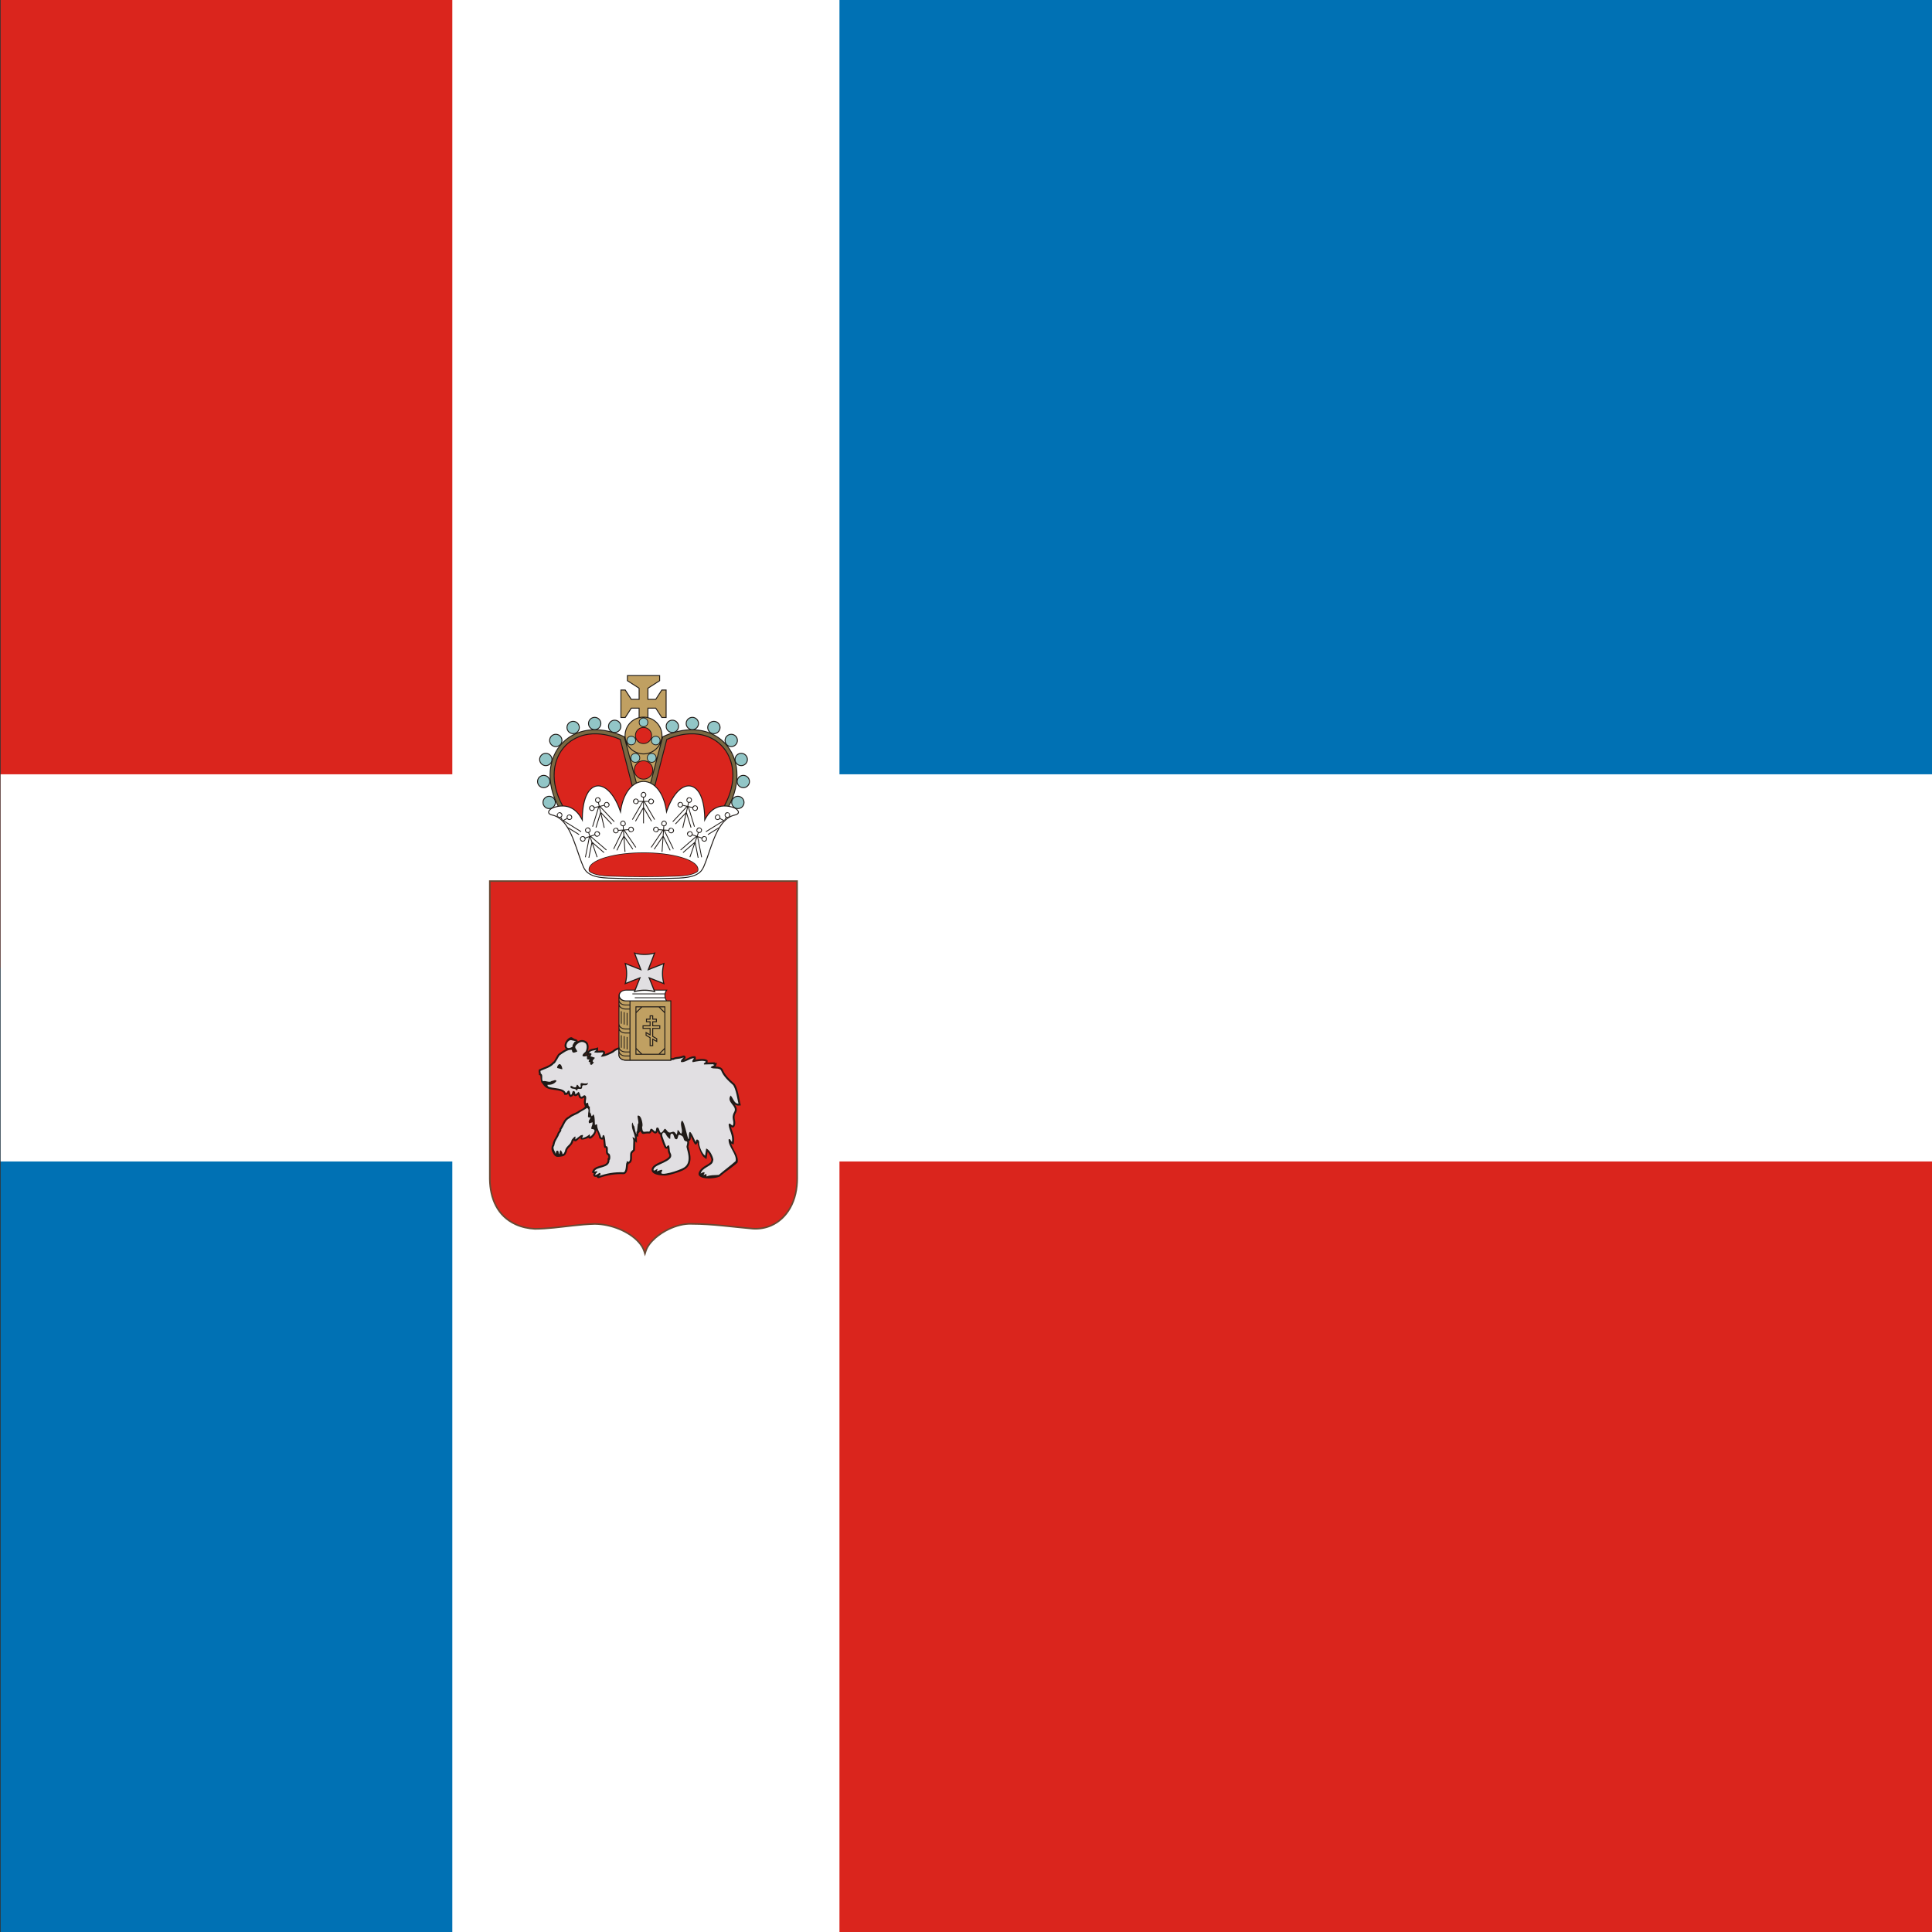 <svg id="flag-icons-ru-per" class="fi fi-ru-per" viewBox="0 0 512 512" xmlns="http://www.w3.org/2000/svg" width="512" height="512" style="clip-rule:evenodd;fill-rule:evenodd;image-rendering:optimizeQuality;shape-rendering:geometricPrecision;text-rendering:geometricPrecision" version="1.1">
  <rect x="0" y="0" width="512" height="512" fill="#333333" stroke="none"/>
  <defs id="defs130023">
    <clipPath id="clipPath157070" clipPathUnits="userSpaceOnUse">
      <path id="rect157072" d="M346.789-301.51h1656.189v1656.189H346.789Z" class="fil0" style="clip-rule:evenodd;fill-rule:evenodd;stroke-width:1;image-rendering:optimizeQuality;shape-rendering:geometricPrecision;text-rendering:geometricPrecision"/>
    </clipPath>
    <clipPath id="clipPath157074" clipPathUnits="userSpaceOnUse">
      <path id="rect157076" d="M450 0h2700v2700H450Z" class="fil0" style="clip-rule:evenodd;fill-rule:evenodd;stroke-width:1;image-rendering:optimizeQuality;shape-rendering:geometricPrecision;text-rendering:geometricPrecision"/>
    </clipPath>
    <clipPath id="clipPath157078" clipPathUnits="userSpaceOnUse">
      <path id="rect157080" d="M450 0h2700v2700H450Z" class="fil0" style="clip-rule:evenodd;fill-rule:evenodd;stroke-width:1;image-rendering:optimizeQuality;shape-rendering:geometricPrecision;text-rendering:geometricPrecision"/>
    </clipPath>
    <clipPath id="clipPath157082" clipPathUnits="userSpaceOnUse">
      <path id="rect157084" d="M450 0h2700v2700H450Z" class="fil0" style="clip-rule:evenodd;fill-rule:evenodd;stroke-width:1;image-rendering:optimizeQuality;shape-rendering:geometricPrecision;text-rendering:geometricPrecision"/>
    </clipPath>
    <clipPath id="clipPath157086" clipPathUnits="userSpaceOnUse">
      <path id="rect157088" d="M450 0h2700v2700H450Z" class="fil0" style="clip-rule:evenodd;fill-rule:evenodd;stroke-width:1;image-rendering:optimizeQuality;shape-rendering:geometricPrecision;text-rendering:geometricPrecision"/>
    </clipPath>
    <clipPath id="clipPath157090" clipPathUnits="userSpaceOnUse">
      <path id="rect157092" d="M450 0h2700v2700H450Z" class="fil0" style="clip-rule:evenodd;fill-rule:evenodd;stroke-width:1;image-rendering:optimizeQuality;shape-rendering:geometricPrecision;text-rendering:geometricPrecision"/>
    </clipPath>
    <clipPath id="clipPath157094" clipPathUnits="userSpaceOnUse">
      <path id="rect157096" d="M450 0h2700v2700H450Z" class="fil0" style="clip-rule:evenodd;fill-rule:evenodd;stroke-width:1;image-rendering:optimizeQuality;shape-rendering:geometricPrecision;text-rendering:geometricPrecision"/>
    </clipPath>
    <style id="style130021" type="text/css">
      .fil3{fill:#1f1a17}.fil5{fill:#c0a062}.fil2{fill:#da251d}.fil0{fill:#fff}.fil11{fill:#0071b4}.fil10{fill:#92c6c7}.fil4{fill:#e1dfe2}.fil9{fill:#1f1a17;fill-rule:nonzero}.fil7,.fil8{fill:#92c6c7}
    </style>
  </defs>
  <path id="rect130027" d="M0 0h1350v1350H0Z" class="fil2" clip-path="url(#clipPath157094)" style="stroke-width:5.273" transform="translate(-85.333)scale(.19)"/>
  <path id="rect130029" d="M1350 1350h2700v1350H1350Z" class="fil2" clip-path="url(#clipPath157090)" style="stroke-width:5.273" transform="translate(-85.333)scale(.19)"/>
  <path id="rect130031" d="M1350 0h2700v1350H1350Z" class="fil11" clip-path="url(#clipPath157086)" style="stroke-width:5.273" transform="translate(-85.333)scale(.19)"/>
  <path id="rect130033" d="M0 1350h1350v1350H0Z" class="fil11" clip-path="url(#clipPath157082)" style="stroke-width:5.273" transform="translate(-85.333)scale(.19)"/>
  <path id="rect130025" d="M1080 0h540v2700h-540z" class="fil0" clip-path="url(#clipPath157078)" style="stroke-width:5.273" transform="translate(-85.333)scale(.19)"/>
  <path id="rect136503" d="M0 1080h4050v540H0Z" class="fil0" clip-path="url(#clipPath157074)" style="clip-rule:evenodd;fill-rule:evenodd;stroke-width:5.273;image-rendering:optimizeQuality;shape-rendering:geometricPrecision;text-rendering:geometricPrecision" transform="translate(-85.333)scale(.19)"/>
  <g id="g130714" clip-path="url(#clipPath157070)" style="stroke-width:3.235" transform="translate(-107.208 93.211)scale(.309)">
    <path id="path130035" d="M857.203 748.72c-6.347.145-12.687.745-18.994 1.437-10.748 1.18-21.656 2.735-32.478 2.771h-.073c-5.717-.283-11.418-1.503-16.642-3.869-16.078-7.28-22.408-22.647-22.659-39.497V453.33h264.872l.118 255.523c.021 9.03-1.79 18.205-6.33 26.099-3.827 6.654-9.422 12.033-16.51 15.117-4.997 2.174-10.471 3.054-15.917 2.7-17.391-1.477-34.76-4.11-52.245-4.112h-.036l-.035-.002c-6.534-.345-13.566 1.674-19.42 4.458-7.453 3.544-16.89 10.41-19.477 18.625l-1.287 4.085-1.276-4.089c-1.722-5.513-6.514-10.145-11.152-13.355-5.933-4.105-13.08-6.999-20.131-8.488-3.391-.716-6.861-1.13-10.328-1.17z" style="fill:#684833;stroke-width:3.235"/>
    <path id="path130037" d="M767.7 454.668h262.186l.118 254.187c.063 27.413-16.948 43.905-37.307 42.579-17.478-1.484-34.876-4.114-52.353-4.115-15.635-.827-36.256 11.338-40.25 24.016-3.977-12.741-24.117-23.748-42.9-23.954-17.156.39-35.136 4.152-51.468 4.209-19.218-.951-37.589-12.718-38.026-42.033z" class="fil2" style="stroke-width:3.235"/>
    <path id="path130039" d="M932.498 603.804c.754-.334 1.625-.304 2.173.506.535.787.25 1.639-.342 2.213q-.202.193-.408.381-.226.212-.445.433c1.134-.398 2.427-1.026 2.851-1.224 1.69-.791 3.993-1.933 5.883-1.864l1.116.042.353 1.055c.244.728-.07 1.315-.464 1.869 3.252-.612 7.44-1.102 9.742.045l.89.444v.993q0 .47-.158.897l6.392-.163-.174.522h1.879c-.32 1.098-.423 2.415-1.349 3.172l.117.004c2.376.058 4.762.203 6.18 2.416l.084.132.058.148c1.888 4.816 6.11 8.58 9.903 11.933l.146.13.111.161c2.73 3.95 3.715 11.718 4.844 16.478l.438 1.85-1.902.123a4.94 4.94 0 0 1-2.698-.573 5.4 5.4 0 0 1-.874-.588c1.673 2.263 2.882 4.596 1.204 7.47-.765 1.31-1.207 2.604-1.113 4.13.079 1.285.485 2.527.583 3.818.09 1.194-.08 2.293-.578 3.388a1.92 1.92 0 0 1-1.164 1.061c-.758.245-1.393-.008-1.958-.41.336 1.328.81 2.605 1.273 3.927 1.098 3.137 1.708 5.757 1.27 9.119l-.27 2.075-1.941-.796-.23-.093c.52 1.632 1.346 3.257 1.988 4.556 1.609 3.254 4.586 7.685 3.65 11.415l-.12.477-.364.328c-4.495 4.031-10.034 7.407-14.568 11.393-3.203 1.909-15.675 3.163-18.131-.886-.861-1.418.156-3.693 2.208-5.695.896-.872 1.947-1.6 2.996-2.257 1.193-.747 4.519-2.477 5.074-3.732.163-.369.462-1.335.471-1.745-.272-1.598-1.7-4.88-3.319-6.718l-.955 6.313-2.17-1.668c-2.59-1.992-4.823-9.327-5.608-12.87-1.224 4.27-2.889.727-3.715-1.066-.424-.92-.836-1.847-1.27-2.763a47 47 0 0 0-.69-1.402v.235c0 1.319.142 3.714-1.656 3.967.442.933.236 2.167.03 3.135-.115.535-.327 1.185-.425 1.731l.936 3.748c1.395 5.586 1.698 11.876-3.729 15.456-2.393 1.579-6.492 2.945-9.244 3.786-2.33.713-4.83 1.379-7.245 1.72-2.353.132-11.644.035-12.233-4.514l-.01-.082-.003-.082c-.11-4.216 6.343-6.181 9.462-7.725 1.492-.738 5.178-2.477 5.687-4.208a1.8 1.8 0 0 0 .045-.803 1.6 1.6 0 0 0-.079-.293c-.15-.406-.381-.814-.554-1.217a8.2 8.2 0 0 1-.612-2.309c-.045-.374-.095-1.23-.171-2.02-.146.11-.327.203-.56.265-.93.252-1.673-.319-2.101-1.065a11 11 0 0 1-.515-1.067c-.457-1.054-.862-2.148-1.257-3.228-.54-1.476-1.022-2.986-1.568-4.452a5.6 5.6 0 0 1-.33-2.315q-.077-.02-.152-.047c-1.308-.444-1.742-1.846-2.121-3.042-.255 1.043-.707 2.152-1.96 2.194a1.54 1.54 0 0 1-.965-.255c-.946-.582-1.475-1.184-2.204-1.813-.417 1.086-.965 2.19-2.4 2.044-.92-.095-1.737-.033-2.649.078-.921.112-2.134.542-3.003.11-.754-.376-1.438-2.508-1.974-1.822l-1.097 1.406h-.332c.016.35.045.719.018.99l-.215 2.148-1.26-.516c.119.659.19 1.349.203 2.091l.055 3.564-1.483-1.268-.25 7.772-2.219 2.216c-.286.72-.3 1.75-.301 2.477-.002 2.152.286 4.982-1.856 6.293-.406.248-.774.361-1.125.378v.88h-.457c-.015.162-.026.315-.037.428-.07.773-.131 1.543-.228 2.313-.277 2.197-1.014 5.468-3.87 5.357-7.128-.277-13.84.865-20.528 3.286-.756.274-1.64.013-2.036-.795a1.6 1.6 0 0 1-.122-.336c-.964.293-1.89.268-2.508-.47-.651-.779-.465-1.692-.02-2.471l-.071-.028-1.524-.583.606-1.512q.246-.61.642-1.134c1.576-2.08 4.656-2.72 7.041-3.408 2.594-.75 5.217-1.535 5.217-4.69v-1.607h.624c.083-.816.002-2.09-.298-2.54l-.617-.038-.445-.64c-1.293-1.851-.392-4.71-.795-5.497a1 1 0 0 0-.182-.034l-1.086-.114-.296-1.049c-.176-.623-.22-1.469-.271-2.12-.075-.942-.14-1.886-.234-2.827a33 33 0 0 0-.171-1.415 2 2 0 0 1-.224.133c-1.057.552-2.04-.035-2.783-.77l-.331-.325-.105-.45c-.327-1.394-.946-3.396-1.542-4.692q-.21-.457-.406-.904l-.477-.744c-.078 1.289-.884 3.277-1.629 4.245a16 16 0 0 1-1.816 1.987c-.821.756-2.019 1.689-3.13.635a1.7 1.7 0 0 1-.316-.4c-1.885 1.25-8.706 3.26-6.101-.74l-3.951 3.463c-.52.396-1.207.502-1.808.213-.349-.168-.577-.387-.723-.639l-.259.315c-.802 4.578-5.192 5.622-5.586 9.102l-.038.33-.166.286c-.466.815-.548 1.552-1.248 2.32-.637.7-1.744 1.36-2.68 1.407-5.31.924-6.07.616-8.478-4.138-.626-1.334-.658-2.945-.372-4.422l.116-.592.431-.336c.144-.279.328-1.473.482-2.014.253-.999.648-1.94 1.12-2.853.911-1.768 2.172-3.487 2.756-5.393l.027-.09.038-.085c.397-.905.949-1.371 1.439-2.141.18-.284.242-.492.196-.83l-.091-.664.41-.532c.713-.925 1.262-1.998 1.78-3.04 1.45-2.91 2.756-5.635 5.832-7.072 1.23-1.138 2.804-1.91 4.313-2.6 1.284-.59 2.95-1.256 4.042-2.144l.065-.052.07-.046c1.451-.947 3.212-1.448 4.464-2.634l1.022-.967-.692-2.208c-.344-1.096-.25-2.253-.098-3.373.05-.368.276-1.68.214-2.296-1.076.763-2.384 1.414-3.583.744-1.063-.594-1.266-1.884-1.703-3.085q-.33.28-.662.527c-.775.575-1.73.97-2.635.358a1.7 1.7 0 0 1-.671-.84c-.356.726-.893 1.292-1.807 1.611l-1.064.372-.716-.87c-.51-.622-.715-1.356-.892-2.11-.531.646-1.205 1.047-2.2 1.047h-1.184l-.353-1.127a2 2 0 0 0-.246-.51c-1.01-1.504-4.33-2.078-5.989-2.342-1.744-.28-3.532-.45-5.258-.806-3.704-.762-5.066-2.243-6.649-4.435l-1.103-1.387c-.973-2.53-.657-5.5-1.115-6.06a.3.3 0 0 0-.078-.04l-1.012-.404v-1.088c0-.308-.112-.685-.172-.99-.11-.56-.142-1.089-.04-1.656l.15-.823.762-.35c3.556-1.63 8.347-2.834 10.982-5.814l.683-.773.273.082c.544-.706 1.324-2.113 1.61-2.616.59-1.042 1.796-3.411 2.686-4.12l.046-.038.05-.033c1.836-1.252 3.991-2.878 6.274-3.908a3.3 3.3 0 0 1-.379-.364c-1.48-1.65-.954-4.308.069-6.048.954-1.622 2.81-3.756 4.763-3.756h.171l.167.035c.497.107 1.852 1.277 3.057 1.595.985.258 2.148.693 2.128 1.93 2.314-1.394 4.948-1.694 7.556.255l.029.022.028.023c2.113 1.735 2.028 5.731.956 8.371a5 5 0 0 1 1.19-1.182c1.858-1.317 3.672-1.133 5.664-1.743l2.086-.64v2.175c0 .253-.004.268-.063.504q-.037.15-.086.277a28 28 0 0 0 1.873-.109c1.28-.11 3.052-.446 3.894.807.483.72.373 1.493.053 2.203.739-.239 1.406-.49 1.727-.617 1.558-.619 3.373-1.422 4.84-2.278 3.245-2.988 6.973-3.507 11.303-3.162 2.68.214 5.778.988 8.4 1.613 3.925.937 7.833 1.97 11.736 3 4.442 1.174 8.885 2.378 13.349 3.464 1.22.298 5.775 1.456 7.048 1.373 1.236-.521 2.318-.839 3.668-.967 1.88-.18 3.003-.414 4.812-1.068zm-82.342-2.15-.15.114c-.218.167-.653.523-1.052.904.292-.057.562-.121.744-.167zm1.327 1.39.066.097q.145.219.236.442l.21-.279c.046-.061.114-.154.19-.26zm3 3.264-.013.044.03-.04z" class="fil3" style="stroke-width:3.235"/>
    <path id="path130041" d="M843.615 598.368c.213 1.478.772 2.769 2.198 2.769.806 0 2.02-1.665 2.29-2.688.262-1 .384-2.368-.172-2.818-.427-.346-1.786.709-1.957-.101-.391-1.852-1.099-1.323-1.746-.568-1.18 1.377-.728 2.61-.613 3.406" class="fil3" style="stroke-width:3.235"/>
    <path id="path130043" d="M921.728 675.18c.318-1.867-.337-4.342 1.247-4.561 2.434-.337 1.551 4.865 4.077 4.81 1.64-.035 1.067-4.176 2.495-3.815 5.981 1.516 1.734 4.765 6.42 5.726 1.127.23-.352 4.154-.25 4.56l1.002 4.011c1.239 4.962 1.678 10.607-3.056 13.73-4.179 2.757-21.8 7.976-19.368 3.933s-3.118-.474-4.077-.747c2.39-4.672-2.514 1.054-2.788-1.06-.077-2.946 5.459-4.706 8.566-6.245 3.963-1.96 7.06-3.762 6.61-6.693-.176-1.145-1.008-1.794-1.238-3.762-.327-2.785-.115-6.558-2.726-3.14-.398.521-3.365-8.349-3.539-8.808-1.029-2.719 1.19-5.127 2.814-2.128 1.93 3.56 3.8 4.25 3.811 4.189m-81.902-83.506c-.687 1.452-2.06 2.394-1.888 4.444-7.698 4.386-5.625-5.728-1.286-5.728 2.382.509 5.916 1.168 3.174 1.284m84.698 15.699c3.686-1.585 3.505-.232 8.589-2.082 1.205-.59-2.84 2.044-2.13 3.774 2.478 1.236 8.09-3.323 11.169-3.21.079.236-2.334 2.582-1.072 3.447 3.156-.708 8.79-1.784 11.157-.604 0 1.264-2.087 1.071-1.533 2.569l8.066-.178c-.195.582.69.472.946.472-.645.965-2.847 1.166-3.254 2.3 2.446 1.81 7.1-.283 8.914 2.549 1.972 5.032 6.153 8.854 10.333 12.55 2.446 3.538 3.576 11.613 4.603 15.938-3.63.235-4.497-4.64-6.705-7-4.192 5.85 6.093 8.886 3.048 14.103-3.166 5.427.48 7.828-1.182 11.48-.562 1.237-2.998-3.538-3.628-.471.63 5.269 3.707 8.571 2.918 14.626-1.34-.55-1.263-3.146-2.918-2.123-.629 6.01 7.405 13 5.977 18.693-3.944 3.539-10.358 8.25-14.381 11.787-3.56.33-7.404-.052-10.518 1.356 0-3.991-.486-1.258-2.84-1.258.818-.408 1.04-1.57 1.183-2.359-.68-.272-2.696.485-3.392 1.179.99-4.936 8.795-6.337 10.254-9.637.272-.614.684-2.038.596-2.595-.382-2.399-3.032-8.362-6.127-9.302l-.932 6.16c-2.604-2.001-4.7-7.064-5.063-10.485.595-2.97-2.919-5.303-2.919-1.18-1.066-1.375-5.898-15.148-5.898-4.929 0 9.8-3.53-13.88-5.995-13.368-2.209 2.673.956 7.64-.236 10.537-.753 1.824-1.63-1.882-3.426-2.695-1.021 8.32-.992.78-4.344 1.64-.89.23-1.964.73-2.801.584-2.019-.356-3.218-4.571-4.394-2.701-5.053 8.032-2.942-3.41-6.627-1.312-.21.12-.57 3.52-1.048 3.226-1.29-.794-1.18-1.056-2.516-2.085-2.08-1.602-1.83 2.18-2.77 2.085-4.493-.462-5.53 2.232-5.995-4.246 1.135.377-.224-10.718-3.864-9.358-.286 1.303 1.541 6.92.236 6.92l-.71 6.448c-.737 0-.415 1.864-.472 2.438-.673-.277-1.702-5.667-1.893-6.684-1.184-1.023-1.124-3.486-1.754-3.25-1.348 5.6 2.286 8.643 2.367 13.84-3.832-3.273-1.09.404-1.42 1.966l-.238 7.391-1.97 1.97c-1.333 2.578.391 7.079-1.658 8.332-1.135.695-1.893-1.83-1.893 1.023-.901 0-.001 8.212-2.919 8.099-7.73-.3-14.592 1.01-21.14 3.381-.452.163 3.313-1.572.947-2.909-2.888 2.16-6 3.149-1.893-.944-.71-1.022-1.658.158-2.683-.236 1.857-4.626 13.016-2.135 13.016-9.829.88 0 1.178-5.608-1.025-5.741-1.263-1.809.867-5.897-2.13-6.212-.402-1.422-.282-10.302-2.367-9.358-.947.394-.03 3.335-1.736 1.652-.867-3.696-3.392-6.447-3.392-10.615-.555-.553-1.736-.22-1.736.708-.398-1.387.081-9.258-1.629-9.472-2.083 3.636-1.12-.458-2.84-1.887.237-1.65-.263-3.19-.027-4.841-2.286.079-.157-5.111-3.313-2.674-.788-2.516 1.737-6.448-1.498-7.156-4.246 3.385-2.39-.173-4.812-2.91-5.25 4.918-1-.197-4.575-.707-1.262.707-.552 2.83-2.13 3.381-.71-.864-.552-2.752-1.42-3.616-1.814-.315-1.34 1.965-2.918 1.965-1.796-5.728-16.569-3.021-15.62-6.998 3.314.157 5.917-.787 7.73-3.302-1.024-1.574-2.628.006-4.127.006-2.052 1.808-5.081-.597-7.526.268-1.602-1.922.533-5.622-1.834-6.566 0-.865-.395-1.494-.238-2.359 3.945-1.808 8.599-2.91 11.517-6.212 1.06.317 4.028-6.42 5.05-7.235 2.722-1.856 6.838-5.14 10.333-4.56.262 3.913 2.679 1.938 4.576 1.493-.159-1.886-2.841-3.066-1.184-5.347 2.443-2.638 5.322-4.04 8.204-1.887 1.77 1.454 1.154 5.744 0 7.472-3.407 2.61-3.645 4.82 1.182 3.537.715 1.069-1.174 3.497 2.367 2.91-.117.349-1.324 1.784-.473 2.123 2.095.835.672.042.947 1.965 1.656 1.652 2.288-.943 3.39-1.493-3.544-1.302 2.064-3.697.238-4.247l-3.392-1.022c1.733-2.304.915-2.831-1.183-2.831 1.191-2.215 4.194-2.048 6.231-2.673 0 .725-1.656 1.011-1.656 2.2 6.345.96 10.22-2.246 5.522 3.54 2.263.79 9.372-2.715 10.958-3.66 1.012-.959 2.26-1.896 4.22-2.445v4.402c-.01.344.047.684.085 1.024.442 2.2 2.528 4.173 6.23 4.167l3.154-.006v.006h35.831v-.672c.94.137 1.583.165 1.847.052zm-95.646 6.084c.548 2.73 1.167 2.071-3.941.873-.983-.23 1.958-6.804 3.94-.873m9.014 18.5c1.304.227 2.809.219 3.543 1.516.195.344.663.279.66-.247-.014-2.685 4.086.973 4.123-2.794.016-1.698 1.217-1.33 2.591-1.33 1.358 0 2.119-.51 2.565-1.947-1.626.546-2.174.637-4.274.3-.948-.152-2.284-.688-2.284.921 0 .863.426 2.237-.028 2.503-.271.16-1.292-.038-1.704-1.105-.264-.688-1.31-1.648-1.566-.658-.317 1.23-.344 2.19-2.473 1.644-.205-.052-1.246-.72-1.573-.904-1.528-.86-2.22 1.639.42 2.1m15.513 24.759c-.418 1.749-2.409 2.997-1.155 4.996 3.627-.834 3.046-1.756 2.66 1.333-.018.137-1.528 3.581-.503 3.581 6.234 0-1.516 7.309-1.44 6.613.085-.75-.082-1.498-.5-2.082-1.588 1.916-4.094 2.666-6.35 3.332.147-.17 1.43-2.903.501-2.748l-1.503.249-4.595 3.498c-.885.672 1.962-6.108-3.343.5-.5 4.414-5.156 5.172-5.657 9.586-.67 1.167-.67 2.499-2.34 2.582.501-1.084-.904-2.53-1.239-3.28-1.17.25-.883 2.318-1.3 3.317-1.003-.5-.025-3.727-2.28-2.81-1.086.665.023 1.811-1.063 2.31.168-1.332-2.076-3.269-1.575-5.85.752-.584.668-1.916 1.003-2.833.75-2.997 2.942-5.193 3.86-8.192.585-1.332 2.006-1.998 1.754-3.831 2.507-3.248 3.158-7.992 7.251-9.74 2.172-2.167 6.202-3.017 8.458-4.85 2.423-1.582 4.093-2.261 6.349-3.844 2.39.986.767 3.93.975 5.672.115.947-1.12 2.938 2.032 2.49" class="fil4" style="stroke-width:3.235"/>
    <path id="path130045" d="M918.97 556.355h3.706v51.638h-35.83v-.006l-3.154.006c-3.703.006-5.789-1.968-6.23-4.167-.038-.34-.096-.68-.087-1.024v-50.874h.013c.186-2.348 2.404-4.637 6.709-4.818l35.374.065-.808 1.192c-1.38 2.039-1.382 5.496 0 7.534z" class="fil3" style="stroke-width:3.235"/>
    <path id="path130047" d="M887.65 557.158h34.22v50.032h-34.22zm19.502 14.844h3.133v3.043h-3.133v2.656h6.076v3.042h-6.076v6.221l3.46 1.992v3.291l-3.46-1.991v5.306H904.1V588.5l-3.46-1.992v-3.291l3.46 1.991v-4.465h-6.076v-3.042h6.076v-2.656h-3.133v-3.043h3.133v-2.856h3.052zm-2.246-2.053h1.44v2.856h3.133v1.436h-3.132v4.263h6.075v1.436h-6.075v7.488l3.46 1.992v1.436l-3.46-1.991v5.893h-1.441v-6.722l-3.46-1.992v-1.436l3.46 1.991v-6.659h-6.077v-1.436h6.077v-4.263h-3.132v-1.436h3.132zm-12.96-8.507h25.627v41.462h-25.626zm.806.803h3.752l-3.752 3.74zm4.891 0h14.234l4.89 4.876v30.106l-4.89 4.874h-14.235l-4.89-4.874v-30.108zm15.373 0h3.752v3.74zm3.752 36.117v3.74h-3.752zm-20.265 3.74h-3.75v-3.739z" class="fil5" style="stroke-width:3.235"/>
    <path id="path130049" d="M884.235 547.913h33.585q.086 0 .176.005c-.48.706-.812 1.553-.998 2.454H889.31v.708h27.573a8.9 8.9 0 0 0 .072 2.591h-25.577v.706h25.735c.195.72.49 1.394.882 1.973q-.089.005-.176.005h-33.584c-7.657 0-7.688-8.495 0-8.441z" class="fil0" style="stroke-width:3.235"/>
    <path id="path130051" d="m895.754 529.144-5.372-14.044 1.74.424c5.095 1.242 10.185 1.242 15.279 0l1.74-.424-5.37 14.044 13.215-5.205-.433 1.76c-1.247 5.08-1.247 10.153 0 15.231l.433 1.76-12.43-4.894 4.61 11.636-1.765-.431c-5.094-1.244-10.184-1.244-15.279 0l-1.764.43 4.61-11.635-12.43 4.894.433-1.76c1.247-5.079 1.247-10.151 0-15.23l-.432-1.761z" class="fil3" style="stroke-width:3.235"/>
    <path id="path130053" d="m883.884 525.477 13.508 5.32-5.493-14.363c5.25 1.28 10.476 1.28 15.726 0l-5.493 14.363 13.508-5.32c-1.285 5.233-1.285 10.443 0 15.677l-12.756-5.025 4.741 11.961c-5.25-1.28-10.476-1.28-15.726 0l4.74-11.96-12.755 5.024c1.285-5.234 1.285-10.444 0-15.677" class="fil4" style="stroke-width:3.235"/>
    <path id="path130055" d="M878.18 554.704c0 .635.03 1.082.107 1.685l.001.001.024.186c.232 1.075.862 1.855 1.69 2.387 1.029.661 2.361.947 3.623.946l3.22-.007v-2.748l-2.75.005c-2.92.005-4.897-1.039-5.915-2.455m6.226 32.987h.683v10.671h-.683zm-2.471-.68h.684v10.671h-.684zm-2.472-.74h.685v10.67h-.685zm4.943-19.227h.683v10.673h-.683zm-2.471-.68h.684v10.672h-.684zm-2.472-.74h.685v10.672h-.685zm-1.283-7.438c0 .63.03 1.069.107 1.668h.001l.024.186c.232 1.075.862 1.856 1.69 2.387 1.029.66 2.361.947 3.623.945l3.22-.006v-2.726l-3.22.006c-1.39.002-2.868-.319-4.023-1.062a4.6 4.6 0 0 1-1.422-1.398m0 3.464v14.623c.002.31.096.566.132.861.232 1.075.862 1.856 1.69 2.387 1.03.662 2.361.948 3.623.946l3.22-.007v-16.356l-3.22.006c-1.39.002-2.868-.318-4.023-1.061a4.6 4.6 0 0 1-1.422-1.399m0 17.094c0 .63.03 1.069.107 1.668h.001l.024.186c.232 1.075.862 1.856 1.69 2.387 1.029.662 2.361.948 3.623.946l3.22-.007v-2.726l-3.22.006c-1.39.002-2.868-.319-4.023-1.06a4.6 4.6 0 0 1-1.422-1.4m0 3.464v13.06c0 .557.061 1 .132 1.563.232 1.075.862 1.855 1.69 2.387 1.03.66 2.361.948 3.623.945l3.22-.006v-15.495l-3.22.006c-1.39.002-2.868-.318-4.023-1.06a4.7 4.7 0 0 1-1.422-1.4m0 16.233c0 .63.03 1.07.107 1.668l.001.001.024.186c.232 1.074.862 1.854 1.69 2.387 1.029.66 2.361.947 3.623.944l3.22-.006v-2.726l-3.22.006c-1.39.002-2.868-.318-4.023-1.061a4.6 4.6 0 0 1-1.422-1.399m0 3.463v.915c-.008.287.044.594.078.88.523 2.51 3.105 3.494 5.432 3.49l3.154-.005v-2.824l-3.22.006c-1.39.002-2.867-.32-4.022-1.062a4.6 4.6 0 0 1-1.422-1.4" class="fil5" style="stroke-width:3.235"/>
    <path id="path130057" d="M972.548 389.583c.982.178 1.964.416 2.944.704.637.187 1.26.449 1.845.758 3.597 1.897 5.184 5.424.037 6.647-2.45.583-4.476 1.491-6.495 3.02-3.529 2.676-6.208 6.671-8.231 10.545-2.211 4.233-3.93 8.832-5.52 13.328-2.036 5.753-3.87 11.754-6.308 17.34-1.31 3.004-3.186 5.102-6.098 6.664-4.498 2.413-10.69 3.05-15.708 3.243-20.094.77-40.23.77-60.324 0-5.017-.193-11.21-.83-15.709-3.243-2.911-1.562-4.787-3.66-6.098-6.663-2.437-5.587-4.272-11.588-6.307-17.341-1.59-4.496-3.31-9.094-5.52-13.328-2.023-3.874-4.702-7.87-8.231-10.544-2.019-1.53-4.043-2.438-6.495-3.02-1.329-.317-3.095-.995-3.266-2.57-.253-2.325 3.232-4.273 5.147-4.836.98-.288 1.963-.526 2.945-.704-4.73-9.191-7.512-19.528-6.717-29.904.707-9.235 4.25-17.99 10.786-24.656 6.88-7.017 16.04-10.671 25.802-11.166 9.559-.483 19.005 2.027 27.634 6.077q-.02-.389-.02-.782c0-7.479 5.1-13.773 12.023-15.613v-7.454h-6.08l-5.196 8.023h-4.32v-24.397h4.32l5.195 8.024h6.08v-8.922l-10.038-6.461v-5.006h28.453v5.006l-10.038 6.46v8.923h6.08l5.196-8.024h4.32v24.397h-4.32l-5.197-8.023h-6.079v7.454c6.921 1.84 12.021 8.134 12.021 15.613q0 .393-.019.782c8.63-4.05 18.076-6.56 27.634-6.077 9.761.495 18.922 4.15 25.803 11.166 6.535 6.666 10.078 15.42 10.786 24.656.795 10.376-1.987 20.713-6.717 29.904" class="fil3" style="stroke-width:3.235"/>
    <path id="path130059" d="M971.713 389.444c4.735-9.117 7.539-19.389 6.749-29.703-.692-9.047-4.155-17.625-10.56-24.155-6.739-6.873-15.707-10.441-25.267-10.925-9.318-.473-18.54 1.953-26.978 5.873l-10.291 39.245a17.4 17.4 0 0 1 2.928 1.915l10.145-39.474c42.221-18.363 71.654 17.576 50.366 56.976a23 23 0 0 1 2.908.248m-79.375-19.665-10.292-39.245c-8.438-3.92-17.659-6.346-26.978-5.874-9.56.485-18.528 4.053-25.267 10.926-6.404 6.53-9.866 15.108-10.559 24.154-.79 10.315 2.014 20.587 6.749 29.704a23 23 0 0 1 2.908-.248c-21.288-39.4 8.145-75.34 50.365-56.977l10.146 39.475a17.4 17.4 0 0 1 2.928-1.916z" style="fill:#7a6842;stroke-width:3.235"/>
    <ellipse id="ellipse130061" cx="874.129" cy="321.286" class="fil3" rx="5.698" ry="5.68" style="stroke-width:3.235"/>
    <ellipse id="ellipse130063" cx="874.129" cy="321.286" class="fil7" rx="4.892" ry="4.877" style="stroke-width:3.235"/>
    <ellipse id="ellipse130065" cx="856.976" cy="318.856" class="fil3" rx="5.698" ry="5.68" style="stroke-width:3.235"/>
    <ellipse id="ellipse130067" cx="856.976" cy="318.856" class="fil7" rx="4.892" ry="4.877" style="stroke-width:3.235"/>
    <ellipse id="ellipse130069" cx="838.496" cy="322.277" class="fil3" rx="5.698" ry="5.68" style="stroke-width:3.235"/>
    <ellipse id="ellipse130071" cx="838.496" cy="322.277" class="fil7" rx="4.892" ry="4.877" style="stroke-width:3.235"/>
    <ellipse id="ellipse130073" cx="823.622" cy="333.378" class="fil3" rx="5.698" ry="5.68" style="stroke-width:3.235"/>
    <ellipse id="ellipse130075" cx="823.622" cy="333.378" class="fil7" rx="4.892" ry="4.877" style="stroke-width:3.235"/>
    <ellipse id="ellipse130077" cx="815.044" cy="349.696" class="fil3" rx="5.698" ry="5.68" style="stroke-width:3.235"/>
    <ellipse id="ellipse130079" cx="815.044" cy="349.696" class="fil7" rx="4.892" ry="4.877" style="stroke-width:3.235"/>
    <ellipse id="ellipse130081" cx="923.575" cy="321.286" class="fil3" rx="5.698" ry="5.68" style="stroke-width:3.235"/>
    <ellipse id="ellipse130083" cx="923.575" cy="321.286" class="fil8" rx="4.892" ry="4.877" style="stroke-width:3.235"/>
    <ellipse id="ellipse130085" cx="940.728" cy="318.856" class="fil3" rx="5.698" ry="5.68" style="stroke-width:3.235"/>
    <ellipse id="ellipse130087" cx="940.728" cy="318.856" class="fil8" rx="4.892" ry="4.877" style="stroke-width:3.235"/>
    <ellipse id="ellipse130089" cx="959.208" cy="322.277" class="fil3" rx="5.698" ry="5.68" style="stroke-width:3.235"/>
    <ellipse id="ellipse130091" cx="959.208" cy="322.277" class="fil8" rx="4.892" ry="4.877" style="stroke-width:3.235"/>
    <ellipse id="ellipse130093" cx="974.083" cy="333.378" class="fil3" rx="5.698" ry="5.68" style="stroke-width:3.235"/>
    <ellipse id="ellipse130095" cx="974.083" cy="333.378" class="fil8" rx="4.892" ry="4.877" style="stroke-width:3.235"/>
    <ellipse id="ellipse130097" cx="982.66" cy="349.696" class="fil3" rx="5.698" ry="5.68" style="stroke-width:3.235"/>
    <ellipse id="ellipse130099" cx="982.66" cy="349.696" class="fil8" rx="4.892" ry="4.877" style="stroke-width:3.235"/>
    <path id="path130101" d="m888.728 372.27-10.146-39.471c-8.352-3.577-17.606-5.588-26.697-4.35-7.453 1.015-14.305 4.184-19.588 9.571-5.827 5.944-8.943 13.76-9.573 21.987-.77 10.05 2.154 20.074 6.912 28.862q.157.165.307.334c3.336.11 6.566 1.065 9.505 3.186 2.754 1.989 4.835 4.672 6.508 7.59.101-6.4.9-13.445 3.363-19.124 1.735-4.001 4.719-8.093 9.34-8.806 4.577-.704 8.74 2.216 11.664 5.418 3.844 4.21 6.645 9.892 8.629 15.405 1.608-9.754 5.271-16.62 9.776-20.602" class="fil2" style="stroke-width:3.235"/>
    <path id="path130103" d="m908.978 372.27 10.145-39.471c8.352-3.577 17.606-5.588 26.697-4.35 7.454 1.015 14.306 4.184 19.587 9.571 5.828 5.944 8.944 13.76 9.575 21.987.768 10.05-2.155 20.074-6.913 28.862q-.156.165-.308.334c-3.334.11-6.564 1.065-9.503 3.186-2.755 1.989-4.836 4.672-6.509 7.59-.101-6.4-.901-13.445-3.364-19.124-1.735-4.001-4.718-8.093-9.34-8.806-4.576-.704-8.739 2.216-11.663 5.418-3.845 4.21-6.645 9.892-8.63 15.405-1.606-9.754-5.27-16.62-9.774-20.602" class="fil2" style="stroke-width:3.235"/>
    <path id="path130105" d="M899.206 313.8c8.342.188 15.05 6.99 15.05 15.352 0 2.031-.397 3.97-1.115 5.745a4.052 4.052 0 0 0-3.789-5.497 4.05 4.05 0 0 0-4.057 4.044 4.05 4.05 0 0 0 4.057 4.045 4.06 4.06 0 0 0 3.726-2.442 15.41 15.41 0 0 1-14.226 9.462 15.41 15.41 0 0 1-14.228-9.462 4.06 4.06 0 0 0 3.726 2.442 4.05 4.05 0 0 0 4.059-4.045 4.05 4.05 0 0 0-4.059-4.044 4.05 4.05 0 0 0-3.787 5.497 15.3 15.3 0 0 1-1.117-5.745c0-8.361 6.71-15.164 15.051-15.352a4.05 4.05 0 0 0-3.704 4.03 4.053 4.053 0 0 0 4.059 4.045 4.05 4.05 0 0 0 4.057-4.045 4.05 4.05 0 0 0-3.703-4.03m-.354 8.087c4.024 0 7.287 3.253 7.287 7.265s-3.263 7.265-7.287 7.265-7.288-3.254-7.288-7.265c0-4.012 3.264-7.265 7.288-7.265" class="fil5" style="stroke-width:3.235"/>
    <path id="path130107" d="m884.478 336.632 3.26 12.426a4.144 4.144 0 0 1 4.088-4.852 4.144 4.144 0 0 1 4.149 4.137 4.144 4.144 0 0 1-4.15 4.136 4.15 4.15 0 0 1-3.916-2.765l5.169 19.708c3.759-1.694 7.789-1.694 11.548 0l5.17-19.715a4.15 4.15 0 0 1-3.918 2.772 4.143 4.143 0 0 1-4.149-4.136 4.143 4.143 0 0 1 4.15-4.137 4.143 4.143 0 0 1 4.086 4.86l3.262-12.438a16.24 16.24 0 0 1-14.375 8.684c-6.2 0-11.653-3.495-14.374-8.68m14.374 13.83c4.56 0 8.256 3.686 8.256 8.23s-3.697 8.23-8.256 8.23-8.257-3.686-8.257-8.23 3.698-8.23 8.257-8.23" class="fil5" style="stroke-width:3.235"/>
    <path id="path130109" d="M820.517 396.911c3.553.844 9.487 2.932 15.254 13.976 4.818 9.226 8.067 22.045 11.852 30.718 2.07 4.742 6.206 8.854 21.098 9.424 20.03.768 40.232.768 60.263 0 14.892-.57 19.028-4.682 21.098-9.424 3.785-8.673 7.034-21.492 11.852-30.718 5.767-11.044 11.701-13.131 15.254-13.976 5.45-1.296 1.356-4.89-1.923-5.854-14.815-4.353-21.169 5.565-24.328 12.23.737-39.152-22.331-39.794-32.517-6.874-3.942-36.609-35.194-36.609-39.135 0-10.186-32.92-33.254-32.278-32.517 6.875-3.16-6.666-9.514-16.584-24.328-12.23-3.279.963-7.372 4.557-1.923 5.853" class="fil0" style="stroke-width:3.235"/>
    <path id="path130111" d="M898.852 429.43c10.702 0 22.762 1.037 33.04 4.153 4.34 1.316 14.003 4.773 14.003 10.48 0 1.711-.681 2.134-2.063 2.876-4.215 2.26-10.158 2.839-14.89 3.02-20.05.767-40.13.767-60.18 0-4.732-.181-10.675-.76-14.89-3.02-1.382-.742-2.063-1.165-2.063-2.875 0-5.708 9.663-9.165 14.004-10.481 10.278-3.116 22.337-4.153 33.039-4.153" class="fil3" style="stroke-width:3.235"/>
    <path id="path130113" d="M892.329 383.276c1.176 0 2.167.863 2.342 2.007h3.826v-2.926c-4.105-.616-1.008-7.037 2.03-4.004 1.382 1.38.575 3.72-1.32 4.004v2.926h3.826c.63-4.096 7.05-1 4.016 2.024-1.376 1.373-3.726.582-4.016-1.316h-3.101l8.782 15.11-.63.325-8.876-15.27v4.559l6.82 11.768-.637.327-6.183-10.64v12.284h-.711v-12.283l-6.196 10.66-.637-.327 6.833-11.792v-4.557l-8.888 15.293-.618-.346 8.782-15.11h-3.102c-.63 4.095-7.047 1.004-4.016-2.023a2.36 2.36 0 0 1 1.674-.692m7.696-4.424c-2.26-2.243-4.351 2.821-1.173 2.821 1.479 0 2.211-1.787 1.173-2.821m6.523 5.616c-2.26-2.243-4.35 2.821-1.173 2.821 1.48 0 2.211-1.787 1.173-2.821m-13.046 0c-2.26-2.242-4.353 2.821-1.173 2.821 1.482 0 2.207-1.79 1.173-2.821" class="fil9" style="stroke-width:3.235"/>
    <path id="path130115" d="M909.702 407.381a2.366 2.366 0 0 1 2.196 2.164l3.817.267.205-2.921c-3.956-.88-.673-7.038 2.305-3.852 1.23 1.317.42 3.738-1.596 3.901l-.205 2.92 3.816.267c.879-3.94 7.058-.68 3.863 2.297-1.318 1.23-3.751.418-3.913-1.59l-3.094-.216 7.704 15.685-.652.28-7.785-15.851-.318 4.547 5.98 12.215-.658.282-5.425-11.043-.86 12.254-.71-.05.861-12.254-6.927 10.205-.613-.372 7.642-11.288.319-4.545-9.936 14.637-.593-.388 9.819-14.462-3.096-.215c-.882 3.944-7.057.67-3.863-2.299a2.37 2.37 0 0 1 1.717-.573zm7.988-3.879c-2.093-2.395-4.54 2.511-1.368 2.733 1.473.103 2.328-1.627 1.368-2.733m6.114 6.056c-2.103-2.394-4.533 2.514-1.367 2.734 1.472.102 2.328-1.629 1.367-2.734m-13.015-.907c-2.086-2.398-4.544 2.51-1.367 2.733 1.472.103 2.33-1.629 1.367-2.733" class="fil9" style="stroke-width:3.235"/>
    <path id="path130117" d="M888.002 407.381a2.365 2.365 0 0 0-2.196 2.164l-3.817.267-.203-2.921c3.954-.881.67-7.037-2.306-3.852-1.233 1.318-.419 3.738 1.596 3.901l.206 2.92-3.818.267c-.879-3.94-7.057-.68-3.863 2.297 1.32 1.23 3.751.418 3.913-1.59l3.094-.216-7.703 15.685.652.28 7.785-15.851.319 4.547-5.98 12.215.658.282 5.424-11.043.86 12.254.709-.05-.86-12.254 6.927 10.205.613-.372-7.641-11.288-.32-4.545 9.936 14.637.593-.388-9.817-14.462 3.093-.215c.883 3.944 7.058.67 3.863-2.299a2.37 2.37 0 0 0-1.717-.573zm-7.988-3.879c2.093-2.395 4.54 2.511 1.368 2.733-1.473.103-2.328-1.627-1.368-2.733m-6.114 6.056c2.103-2.396 4.533 2.514 1.367 2.734-1.472.102-2.328-1.629-1.367-2.734m13.015-.907c2.086-2.398 4.545 2.51 1.367 2.733-1.472.103-2.33-1.629-1.367-2.733" class="fil9" style="stroke-width:3.235"/>
    <path id="path130119" d="M939.384 411.344a2.36 2.36 0 0 1 1.56 2.657l3.617 1.242.956-2.767c-3.291-1.715.504-6.947 3.227-3.127.802 1.125-.284 3.775-2.553 3.357l-.958 2.768 3.618 1.242c1.342-2.553 5.283-.868 4.339 1.863-.946 2.737-5.093 1.635-4.571-1.194l-2.933-1.006 3.37 17.137-.703.102-3.405-17.32-1.488 4.31 2.605 13.342-.71.103-2.37-12.067-4.012 11.615-.672-.23 4.012-11.613-9.34 8.067-.496-.515 10.312-8.932 1.488-4.308-13.398 11.574-.471-.528 13.239-11.437-2.934-1.007c-1.909 3.654-7-1.31-3.135-3.216a2.37 2.37 0 0 1 1.807-.11zm8.722-1.685c-1.397-2.859-5.04 1.26-2.03 2.287 1.403.479 2.672-.975 2.03-2.287m4.334 7.426c-1.396-2.854-5.039 1.256-2.03 2.288 1.394.48 2.671-.97 2.03-2.288m-12.336-4.234c-1.403-2.852-5.035 1.254-2.03 2.288 1.395.48 2.672-.972 2.03-2.288" class="fil9" style="stroke-width:3.235"/>
    <path id="path130121" d="M858.32 411.344a2.36 2.36 0 0 0-1.56 2.657l-3.617 1.242-.956-2.767c3.291-1.715-.504-6.947-3.227-3.127-.802 1.125.284 3.775 2.553 3.357l.958 2.768-3.618 1.242c-1.342-2.553-5.283-.868-4.339 1.863.946 2.737 5.093 1.635 4.571-1.194l2.933-1.006-3.369 17.137.702.102 3.405-17.32 1.488 4.31-2.605 13.342.71.103 2.37-12.067 4.012 11.615.672-.23-4.012-11.613 9.341 8.067.495-.515-10.312-8.932-1.488-4.308 13.398 11.574.471-.528-13.239-11.437 2.934-1.007c1.908 3.654 7-1.31 3.135-3.216a2.37 2.37 0 0 0-1.807-.11zm-8.722-1.685c1.397-2.859 5.04 1.26 2.03 2.287-1.403.479-2.672-.975-2.03-2.287m-4.334 7.426c1.396-2.854 5.039 1.256 2.03 2.288-1.394.48-2.671-.97-2.03-2.288m12.336-4.234c1.401-2.852 5.036 1.254 2.03 2.288-1.395.48-2.672-.972-2.03-2.288" class="fil9" style="stroke-width:3.235"/>
    <path id="path130123" d="M930.938 386.223a2.37 2.37 0 0 1 1.83 2.48l3.727.859.662-2.852c-2.683-1.053-1.426-5.148 1.405-4.496s2.16 4.88-.713 4.655l-.662 2.852 3.729.86c1.06-2.676 5.164-1.418 4.51 1.4-.655 2.82-4.89 2.159-4.67-.71l-3.022-.696 5.146 16.693-.688.175-5.2-16.871-1.03 4.44 3.989 12.999-.694.174-3.625-11.753-2.772 11.97-.694-.159 2.774-11.969-8.444 8.998-.547-.463 9.319-9.956 1.03-4.44-12.111 12.908-.525-.478 11.967-12.752-3.022-.696c-1.063 2.677-5.164 1.415-4.51-1.402a2.37 2.37 0 0 1 2.841-1.769zm8.498-2.584c-1.691-2.696-4.878 1.775-1.779 2.487 1.437.33 2.557-1.247 1.779-2.487m5.088 6.935c-1.691-2.695-4.877 1.775-1.779 2.486 1.436.331 2.559-1.244 1.78-2.486m-12.712-2.927c-1.69-2.694-4.878 1.776-1.779 2.488 1.436.33 2.559-1.245 1.779-2.488" class="fil9" style="stroke-width:3.235"/>
    <path id="path130125" d="M866.766 386.223a2.366 2.366 0 0 0-1.83 2.48l-3.727.859-.662-2.852c2.682-1.053 1.426-5.146-1.405-4.496-2.831.651-2.161 4.88.713 4.655l.66 2.852-3.727.86c-1.418-3.58-7.03.034-3.456 2.873 1.19.945 3.788.017 3.615-2.183l3.023-.696-5.146 16.693.687.175 5.202-16.871 1.029 4.44-3.989 12.999.694.174 3.625-11.753 2.772 11.97.694-.159-2.774-11.969 8.444 8.998.547-.463-9.32-9.956-1.029-4.44 12.112 12.908.525-.478-11.968-12.752 3.023-.696c1.412 3.578 7.031-.03 3.455-2.872-.637-.507-1.77-.29-1.787-.3m-8.498-2.584c1.691-2.696 4.878 1.775 1.779 2.487-1.437.33-2.557-1.246-1.779-2.487m-5.088 6.935c1.691-2.695 4.877 1.775 1.779 2.486-1.437.331-2.559-1.244-1.78-2.486m12.712-2.927c1.69-2.694 4.878 1.776 1.779 2.488-1.437.33-2.559-1.245-1.779-2.488" class="fil9" style="stroke-width:3.235"/>
    <path id="path130127" d="M963.516 397.172a2.364 2.364 0 0 1 1.123 2.868l3.378 1.79 1.377-2.584c-2.776-2.06 1.14-6.809 3.678-2.584.944 1.57-1.843 3.339-3.05 2.916-1.228 2.304-.485.963-2.417 3.026l.001-.002-15.05 9.341-.384-.595 14.87-9.23-2.738-1.45c-2.07 2.765-6.826-1.131-2.592-3.668a2.37 2.37 0 0 1 1.804.174zm-.574 11.876-8.661 5.376-.409-.587 9.89-6.156q-.41.656-.82 1.368zm9.454-12.18c-.935-3.04-5.173.455-2.365 1.942 1.303.69 2.792-.542 2.365-1.943m-8.405 1.904c-.934-3.037-5.172.456-2.365 1.943 1.304.691 2.789-.54 2.365-1.943" class="fil9" style="stroke-width:3.235"/>
    <path id="path130129" d="M834.188 397.172a2.36 2.36 0 0 0-1.123 2.868l-3.378 1.79-1.377-2.584c2.776-2.059-1.139-6.809-3.678-2.584-.945 1.572 1.852 3.34 3.05 2.916 1.226 2.3.485.965 2.42 3.027l-.003-.005 15.051 9.343.383-.596-14.871-9.23 2.739-1.453c1.72 2.313 5.353.038 3.992-2.517-1.05-1.967-3.195-.975-3.205-.975m.574 11.876 8.661 5.376.409-.587-9.89-6.154q.41.656.82 1.365m-9.454-12.18c.935-3.04 5.174.455 2.365 1.942-1.303.691-2.79-.54-2.365-1.943m8.405 1.904c.937-3.035 5.172.453 2.365 1.943-1.296.689-2.791-.529-2.365-1.943" class="fil9" style="stroke-width:3.235"/>
    <path id="path130131" d="M898.852 429.965c25.68 0 46.507 6.314 46.507 14.099 0 1.47-.554 1.744-1.782 2.402-4.123 2.212-10.066 2.782-14.655 2.958a786 786 0 0 1-60.14 0c-4.59-.176-10.532-.746-14.655-2.958-1.228-.658-1.78-.932-1.78-2.402 0-7.785 20.824-14.099 46.505-14.099" class="fil2" style="stroke-width:3.235"/>
    <ellipse id="ellipse130133" cx="813.265" cy="368.613" class="fil3" rx="5.698" ry="5.68" style="stroke-width:3.235"/>
    <ellipse id="ellipse130135" cx="813.265" cy="368.613" class="fil7" rx="4.892" ry="4.877" style="stroke-width:3.235"/>
    <ellipse id="ellipse130137" cx="817.944" cy="386.552" class="fil3" rx="5.698" ry="5.68" style="stroke-width:3.235"/>
    <ellipse id="ellipse130139" cx="817.944" cy="386.552" class="fil7" rx="4.892" ry="4.877" style="stroke-width:3.235"/>
    <ellipse id="ellipse130141" cx="984.439" cy="368.613" class="fil3" rx="5.698" ry="5.68" style="stroke-width:3.235"/>
    <ellipse id="ellipse130143" cx="984.439" cy="368.613" class="fil8" rx="4.892" ry="4.877" style="stroke-width:3.235"/>
    <ellipse id="ellipse130145" cx="979.761" cy="386.552" class="fil3" rx="5.698" ry="5.68" style="stroke-width:3.235"/>
    <ellipse id="ellipse130147" cx="979.761" cy="386.552" class="fil8" rx="4.892" ry="4.877" style="stroke-width:3.235"/>
    <ellipse id="ellipse130149" cx="898.852" cy="329.152" class="fil2" rx="6.616" ry="6.596" style="stroke-width:3.235"/>
    <ellipse id="ellipse130151" cx="898.852" cy="317.83" class="fil10" rx="3.386" ry="3.376" style="stroke-width:3.235"/>
    <ellipse id="ellipse130153" cx="909.352" cy="333.445" class="fil10" rx="3.386" ry="3.376" style="stroke-width:3.235"/>
    <ellipse id="ellipse130155" cx="888.351" cy="333.445" class="fil10" rx="3.386" ry="3.376" style="stroke-width:3.235"/>
    <ellipse id="ellipse130157" cx="898.852" cy="358.692" class="fil2" rx="7.585" ry="7.561" style="stroke-width:3.235"/>
    <ellipse id="ellipse130159" cx="905.878" cy="348.342" class="fil10" rx="3.478" ry="3.467" style="stroke-width:3.235"/>
    <ellipse id="ellipse130161" cx="891.825" cy="348.342" class="fil10" rx="3.478" ry="3.467" style="stroke-width:3.235"/>
    <path id="path130163" d="M917.83 290.515h-3.074l-5.197 8.023h-7.324v-10.162l10.038-6.46v-3.766H885.43v3.765l10.038 6.461v10.162h-7.324l-5.196-8.023h-3.075v22.79h3.075l5.196-8.023h7.324v8.065a16.3 16.3 0 0 1 6.766 0v-8.065h7.324l5.197 8.024h3.074z" class="fil5" style="stroke-width:3.235"/>
  </g>
</svg>
